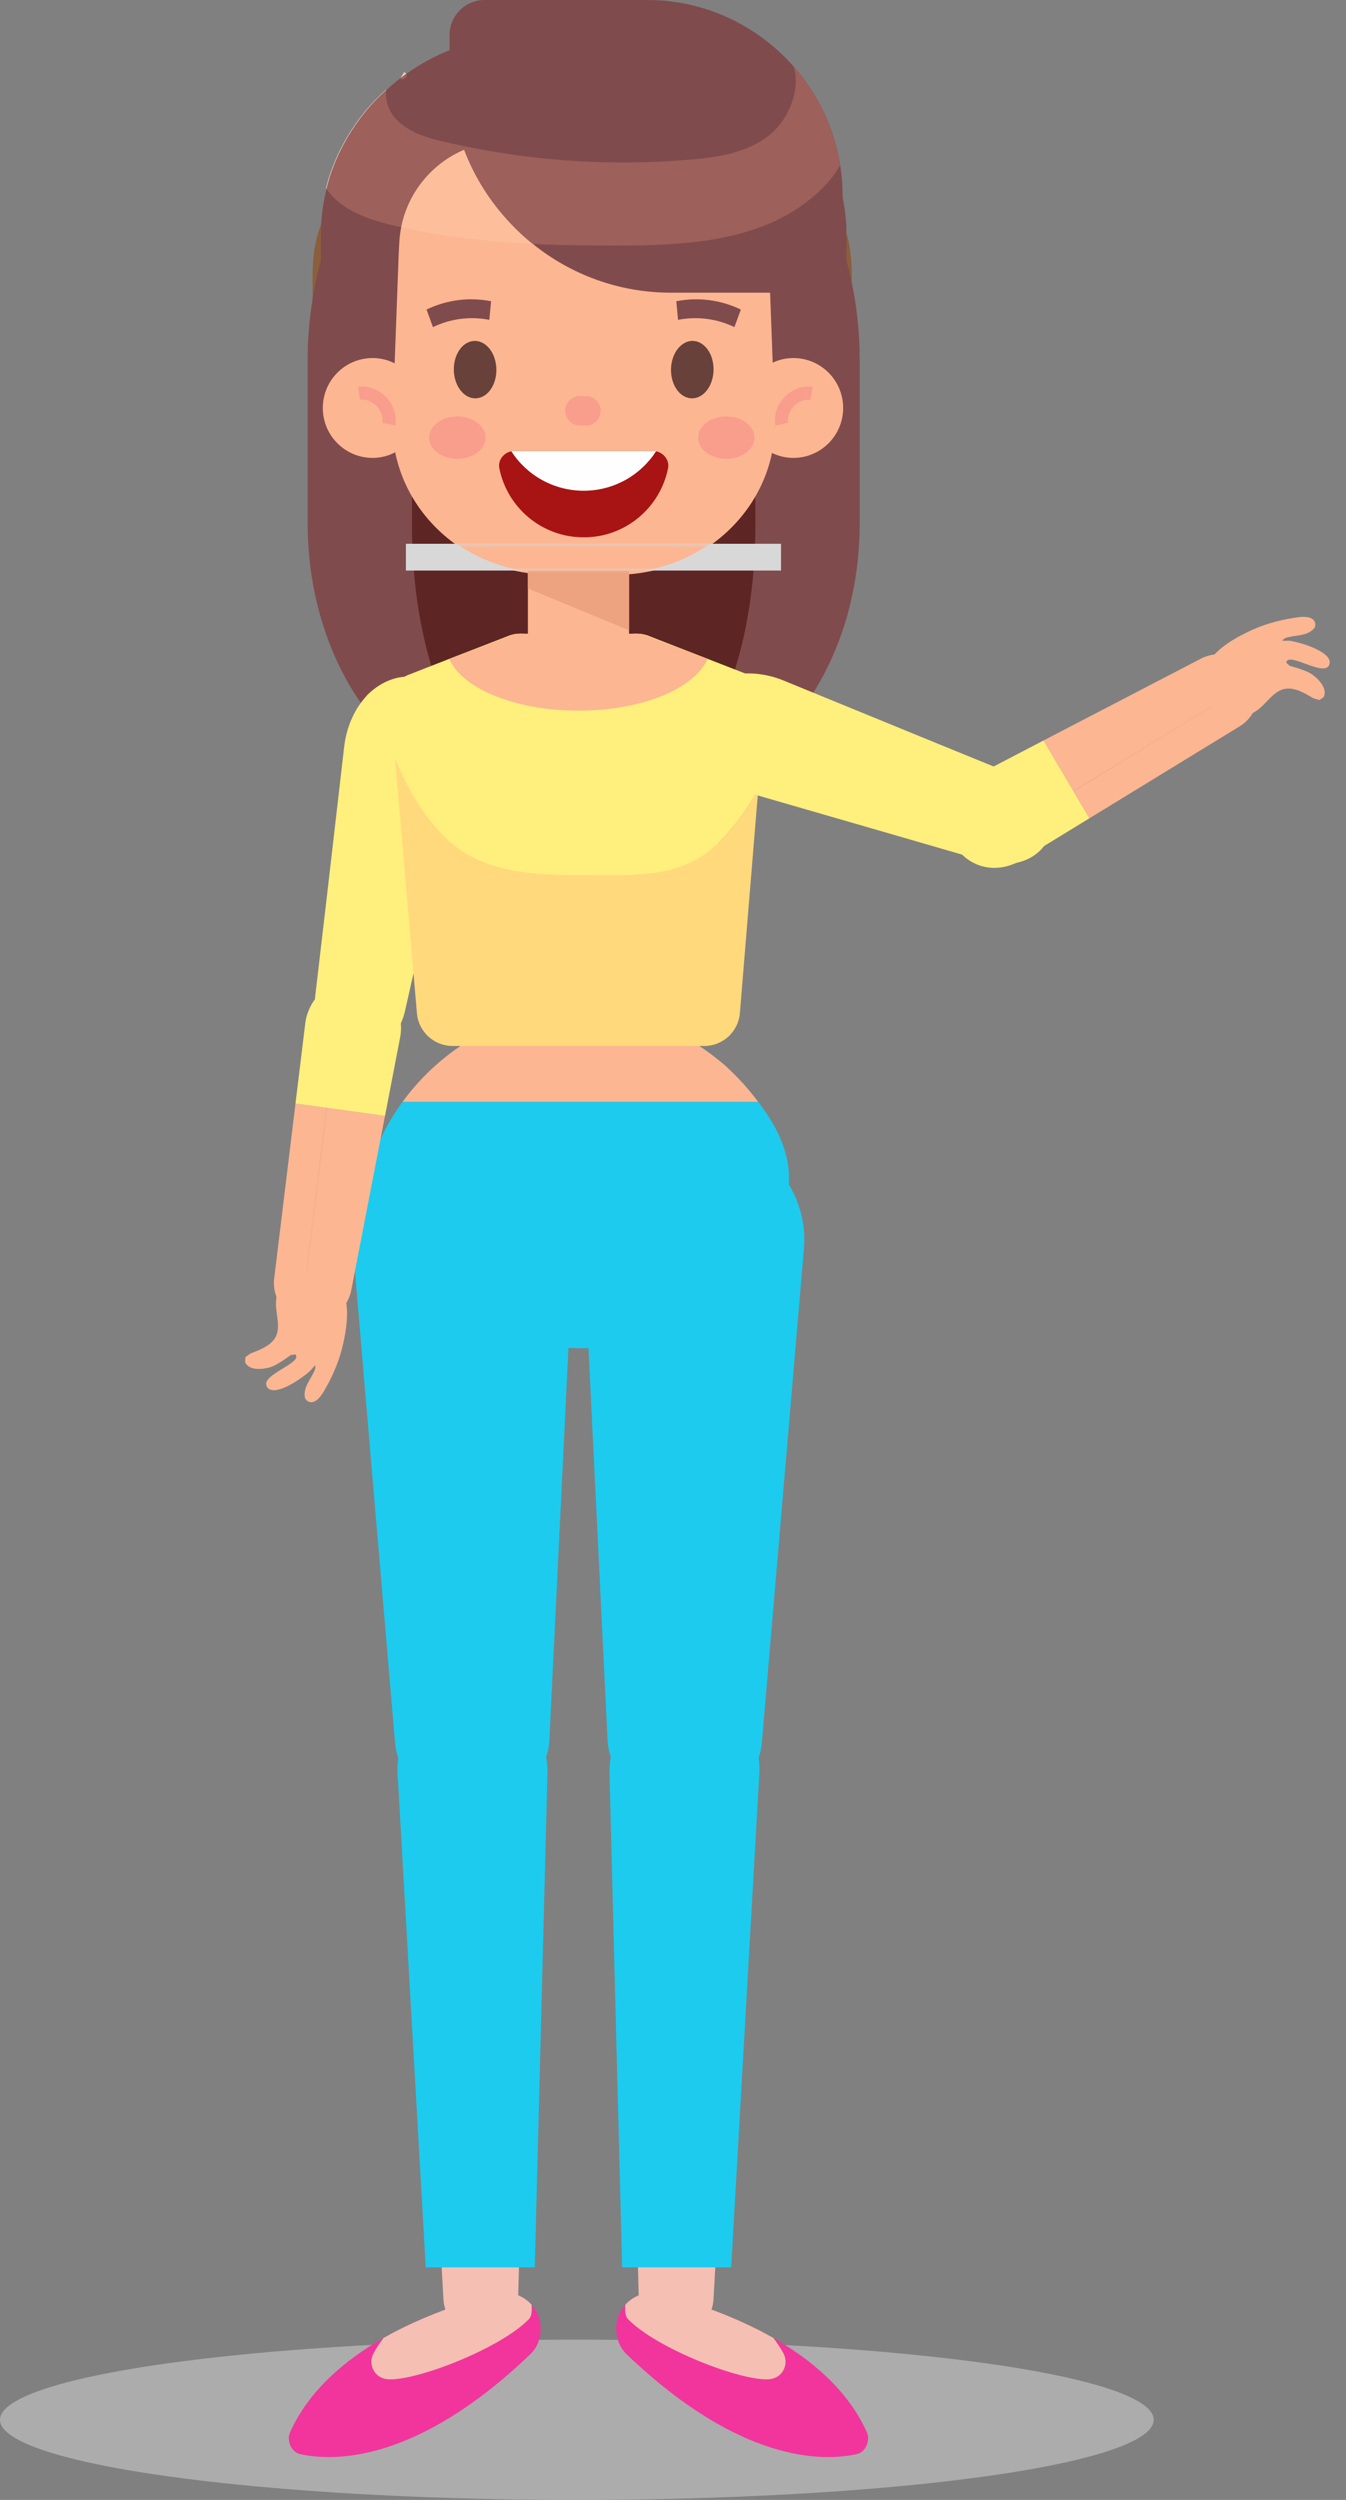<?xml version="1.0" encoding="UTF-8"?>
<svg aria-hidden="true" focusable="false" width="210px" height="390px" viewBox="0 0 210 390" version="1.1" xmlns="http://www.w3.org/2000/svg" xmlns:xlink="http://www.w3.org/1999/xlink">
    <rect x="0" y="0" width="210" height="390" fill="#808080" stroke="none"/>
    <defs>
        <rect id="path-1" x="2.09" y="3.831" width="58.525" height="4.178"></rect>
    </defs>
    <g id="Page-1" stroke="none" stroke-width="1" fill="none" fill-rule="evenodd">
        <g id="T_Wizard_01a" transform="translate(-37, -128)">
            <g id="Group" transform="translate(-30, 128)">
            <ellipse id="Oval" fill-opacity="0.5" fill="#D8D8D8" cx="157" cy="377.5" rx="90" ry="12.5" ></ellipse>
                <g id="illustation_woman_face_02" transform="translate(115, 0)">
                    <path d="M84.895,43.231 L84.895,67.423 C84.895,71.551 84.12,75.47 82.712,79.044 L82.645,79.183 C81.073,83.068 78.76,86.537 75.894,89.338 C74.079,91.119 72.022,92.652 69.805,93.853 L69.788,93.87 C66.063,95.911 61.839,97.058 57.368,97.058 L28.319,97.058 C23.848,97.058 19.624,95.911 15.882,93.87 L15.865,93.853 C13.648,92.652 11.608,91.136 9.793,89.359 C6.91,86.537 4.58,83.051 3.026,79.145 L2.975,79.023 C1.55,75.47 0.775,71.551 0.775,67.423 L0.775,43.231 C0.775,42.689 0.792,42.168 0.809,41.643 C1.454,27.355 10.669,29.505 23.006,25.721 C25.646,24.902 28.449,24.469 31.328,24.469 L54.371,24.469 C57.242,24.469 60.058,24.902 62.681,25.721 C75.018,29.505 84.233,27.355 84.866,41.643 C84.878,42.168 84.895,42.689 84.895,43.231" id="Fill-1393" fill="#8B5E3C"></path>
                    <path d="M86.131,56.28 L86.131,81.585 C86.131,87.347 85.251,92.816 83.654,97.797 L83.583,97.99 C81.802,103.412 79.183,108.251 75.936,112.165 C73.882,114.643 71.557,116.781 69.042,118.457 L69.026,118.482 C64.81,121.325 60.024,122.93 54.962,122.93 L31.186,122.93 C26.123,122.93 21.338,121.325 17.106,118.482 L17.085,118.457 C14.574,116.781 12.266,114.668 10.212,112.186 C6.948,108.251 4.308,103.387 2.548,97.944 L2.493,97.772 C0.88,92.816 4.4408921e-14,87.347 4.4408921e-14,81.585 L4.4408921e-14,56.28 C4.4408921e-14,55.528 0.017,54.797 0.034,54.071 C0.771,34.138 11.201,17.438 25.172,12.163 C28.16,11.021 31.332,10.412 34.592,10.412 L51.572,10.412 C54.816,10.412 58.005,11.021 60.976,12.163 C74.947,17.438 85.377,34.138 86.093,54.071 C86.11,54.797 86.131,55.528 86.131,56.28" id="Fill-1394" fill="#804B4C"></path>
                    <path d="M69.851,56.847 L69.851,81.934 C69.851,87.646 69.306,93.068 68.313,98.011 L68.267,98.204 C67.161,103.576 65.531,108.373 63.511,112.253 C62.233,114.715 60.787,116.836 59.224,118.495 L59.211,118.52 C56.588,121.342 53.613,122.93 50.466,122.93 L35.674,122.93 C32.526,122.93 29.551,121.342 26.915,118.52 L26.907,118.495 C25.344,116.836 23.907,114.736 22.629,112.279 C20.6,108.373 18.958,103.555 17.86,98.154 L17.826,97.986 C16.825,93.068 16.276,87.646 16.276,81.934 L16.276,56.847 C16.276,56.099 16.288,55.377 16.301,54.655 C16.758,34.889 23.245,18.333 31.936,13.1 C33.792,11.97 35.766,11.365 37.794,11.365 L48.358,11.365 C50.374,11.365 52.36,11.97 54.208,13.1 C62.895,18.333 69.386,34.889 69.83,54.655 C69.843,55.377 69.851,56.099 69.851,56.847" id="Fill-1395" fill="#5D2523"></path>
                    <path d="M3.973,63.794 L82.175,63.794 C82.548,62.853 82.888,61.895 83.147,60.913 L83.147,60.875 C83.747,58.67 84.057,56.305 84.057,53.907 L84.057,36.641 C84.057,36.12 84.057,35.616 84.036,35.133 C83.96,33.856 83.822,32.596 83.571,31.357 L83.571,31.282 L83.554,31.164 C83.282,29.732 82.917,28.337 82.431,26.981 C82.066,25.88 81.622,24.776 81.119,23.73 C79.749,20.828 77.934,18.178 75.714,15.855 C74.825,14.885 73.857,13.994 72.835,13.142 C72.294,12.68 71.716,12.235 71.133,11.806 C67.89,9.408 64.165,7.61 60.108,6.506 C57.288,5.729 54.258,5.305 51.166,5.305 L35.003,5.305 C31.894,5.305 28.881,5.729 26.023,6.506 C24.728,6.854 23.492,7.279 22.256,7.783 L22.239,7.783 C19.825,8.749 17.566,9.988 15.48,11.462 L14.667,12.058 C13.875,12.642 13.125,13.28 12.391,13.957 L12.081,14.23 C10.438,15.7 8.972,17.384 7.698,19.181 C5.879,21.739 4.454,24.545 3.486,27.544 C3.352,28.01 3.197,28.472 3.08,28.938 L3.063,28.997 L2.984,29.345 C2.502,31.202 2.213,33.138 2.095,35.133 C2.078,35.616 2.078,36.12 2.078,36.641 L2.078,53.907 C2.078,56.326 2.384,58.687 2.984,60.913 C3.256,61.895 3.595,62.853 3.973,63.794" id="Fill-1399" fill="#804B4C"></path>
                    <path d="M15.027,57.641 C13.686,56.54 12.002,55.856 10.137,55.856 C5.842,55.856 2.363,59.342 2.363,63.647 C2.363,67.948 5.842,71.434 10.137,71.434 C12.002,71.434 13.686,70.749 15.027,69.653 L15.027,57.641" id="Fill-1400" fill="#FCB692"></path>
                    <path d="M70.882,57.641 C72.223,56.54 73.912,55.856 75.776,55.856 C80.067,55.856 83.546,59.342 83.546,63.647 C83.546,67.948 80.067,71.434 75.776,71.434 C73.912,71.434 72.223,70.749 70.882,69.653 L70.882,57.641" id="Fill-1401" fill="#FCB692"></path>
                    <path d="M72.843,64.399 L71.942,40.051 L71.842,37.867 C71.389,29.005 64.089,22.05 55.23,22.05 L30.888,22.05 C22.046,22.05 14.742,29.005 14.294,37.867 L14.189,40.051 L13.288,64.399 C12.236,77.91 23.429,89.683 38.205,89.683 L47.931,89.683 C62.706,89.683 73.882,77.91 72.843,64.399" id="Fill-1402" fill="#FCB692"></path>
                    <path d="M83.453,30.505 L83.453,45.662 L56.668,45.662 C48.534,45.662 41.042,42.815 35.133,38.056 L35.116,38.056 C33.591,36.834 32.179,35.482 30.884,34.007 C28.106,30.891 25.901,27.292 24.397,23.323 L24.204,22.743 L24.183,22.743 C23.471,20.807 22.947,18.795 22.62,16.724 C22.293,14.885 22.138,12.991 22.138,11.054 L22.138,5.46 C22.138,2.461 24.59,-1.77635684e-15 27.582,-1.77635684e-15 L53.018,-1.77635684e-15 C62.074,-1.77635684e-15 70.262,4.049 75.86,10.416 L75.86,10.433 L76.79,11.516 C80.013,15.565 82.255,20.441 83.085,25.784 C83.336,27.313 83.453,28.9 83.453,30.505" id="Fill-1403" fill="#804B4C"></path>
                    <path d="M23.349,71.576 C20.923,71.576 18.958,70.098 18.958,68.271 C18.958,66.448 20.923,64.97 23.349,64.97 C25.776,64.97 27.745,66.448 27.745,68.271 C27.745,70.098 25.776,71.576 23.349,71.576" id="Fill-1404" fill="#F99D8D"></path>
                    <path d="M65.317,71.576 C62.891,71.576 60.921,70.098 60.921,68.271 C60.921,66.448 62.891,64.97 65.317,64.97 C67.743,64.97 69.713,66.448 69.713,68.271 C69.713,70.098 67.743,71.576 65.317,71.576" id="Fill-1405" fill="#F99D8D"></path>
                    <path d="M43.422,66.377 L42.483,66.377 C41.222,66.377 40.191,65.344 40.191,64.079 C40.191,62.815 41.222,61.782 42.483,61.782 L43.422,61.782 C44.683,61.782 45.714,62.815 45.714,64.079 C45.714,65.344 44.683,66.377 43.422,66.377" id="Fill-1406" fill="#F99D8D"></path>
                    <path d="M14.524,12.167 C14.528,12.134 14.537,12.1 14.549,12.058 L15.048,11.227 L15.358,11.462 C15.375,11.479 15.392,11.5 15.404,11.516 L14.667,12.058 C14.621,12.096 14.57,12.13 14.524,12.167" id="Fill-1407" fill="#E5C8BF"></path>
                    <path d="M14.721,12.407 C14.591,12.407 14.503,12.335 14.524,12.167 C14.57,12.13 14.621,12.096 14.667,12.058 L15.404,11.516 C15.677,11.936 15.056,12.407 14.721,12.407" id="Fill-1408" fill="#9D605A"></path>
                    <path d="M2.95,29.48 C2.921,29.434 2.891,29.387 2.862,29.345 L2.942,28.997 L2.958,28.938 C3.076,28.472 3.231,28.01 3.365,27.544 C4.333,24.545 5.762,21.739 7.576,19.181 C8.85,17.384 10.317,15.7 11.96,14.23 L12.27,13.957 C12.261,13.999 12.257,14.036 12.253,14.078 L12.081,14.23 C10.438,15.7 8.972,17.384 7.698,19.181 C5.879,21.739 4.454,24.545 3.486,27.544 C3.352,28.01 3.197,28.472 3.08,28.938 L3.063,28.997 L2.984,29.345 C2.975,29.387 2.963,29.434 2.95,29.48" id="Fill-1409" fill="#E5C8BF"></path>
                    <path d="M14.591,35.448 C14.549,35.44 14.512,35.431 14.47,35.423 C13.661,35.246 12.869,35.053 12.056,34.843 C8.653,33.965 4.874,32.39 2.95,29.48 C2.963,29.434 2.975,29.387 2.984,29.345 L3.063,28.997 L3.08,28.938 C3.197,28.472 3.352,28.01 3.486,27.544 C4.454,24.545 5.879,21.739 7.698,19.181 C8.972,17.384 10.438,15.7 12.081,14.23 L12.253,14.078 C12.194,14.561 12.219,15.065 12.307,15.582 C12.965,19.433 17.038,21.097 20.517,21.932 C21.732,22.222 22.947,22.491 24.183,22.743 L24.204,22.743 L24.397,23.323 C24.401,23.339 24.405,23.352 24.414,23.365 C19.431,25.481 15.677,29.967 14.591,35.448" id="Fill-1410" fill="#9D605A"></path>
                    <path d="M35.133,38.056 L35.116,38.056 C28.206,37.708 21.334,36.981 14.591,35.448 C15.677,29.967 19.431,25.481 24.414,23.365 C25.918,27.317 28.114,30.904 30.884,34.007 C32.179,35.482 33.591,36.834 35.116,38.056 L35.133,38.056" id="Fill-1411" fill="#FDBE9B"></path>
                    <path d="M47.428,38.308 C43.325,38.308 39.24,38.254 35.133,38.056 L35.116,38.056 C33.591,36.834 32.179,35.482 30.884,34.007 C28.114,30.904 25.918,27.317 24.414,23.365 C24.405,23.352 24.401,23.339 24.397,23.323 L24.204,22.743 C24.569,22.84 24.917,22.919 25.306,22.978 L25.323,22.978 C33.197,24.553 41.222,25.347 49.255,25.347 C52.842,25.347 56.429,25.187 60.008,24.872 C61.223,24.776 62.459,24.641 63.674,24.427 C66.729,23.923 69.683,22.995 72.135,21 C73.681,19.723 74.917,17.867 75.592,15.855 C76.191,14.074 76.346,12.176 75.86,10.433 L76.79,11.516 C80.013,15.565 82.255,20.441 83.085,25.784 C82.854,26.191 82.603,26.594 82.314,26.981 C81.907,27.602 81.425,28.182 80.922,28.724 C78.178,31.668 74.934,33.718 71.381,35.15 L71.364,35.15 C64.605,37.859 56.802,38.266 49.481,38.304 C48.798,38.308 48.111,38.308 47.428,38.308" id="Fill-1412" fill="#9D605A"></path>
                    <path d="M72.99,66.36 C72.684,64.831 73.216,63.181 74.414,61.942 C75.424,60.892 76.753,60.312 78.06,60.312 C78.303,60.312 78.542,60.329 78.777,60.371 L78.446,62.378 C78.32,62.357 78.194,62.349 78.064,62.349 C77.302,62.349 76.501,62.706 75.877,63.357 C75.144,64.117 74.808,65.087 74.984,65.961 L72.99,66.36" id="Fill-1413" fill="#F99D8D"></path>
                    <path d="M13.221,66.276 L11.65,65.961 C11.826,65.087 11.49,64.117 10.761,63.357 C10.133,62.706 9.332,62.349 8.57,62.349 C8.444,62.349 8.314,62.357 8.192,62.378 L7.857,60.371 C8.092,60.329 8.335,60.312 8.574,60.312 C9.885,60.312 11.21,60.892 12.219,61.942 C12.697,62.433 13.066,62.987 13.322,63.575 L13.288,64.399 C13.242,65.029 13.217,65.654 13.221,66.276" id="Fill-1414" fill="#F99D8D"></path>
                    <path d="M13.644,66.36 L13.221,66.276 C13.217,65.654 13.242,65.029 13.288,64.399 L13.322,63.575 C13.707,64.47 13.829,65.44 13.644,66.36" id="Fill-1415" fill="#F99D8D"></path>
                    <path d="M22.805,57.729 C22.813,58.279 22.901,58.813 23.048,59.3 C23.55,60.988 24.782,62.168 26.207,62.143 C28.043,62.11 29.488,60.077 29.442,57.603 C29.426,56.763 29.237,55.982 28.931,55.314 C28.328,54.02 27.246,53.164 26.04,53.185 C24.204,53.222 22.758,55.251 22.805,57.729" id="Fill-1433" fill="#67413A"></path>
                    <path d="M28.344,49.896 C25.34,49.316 22.306,49.707 19.549,51.03 C19.213,50.119 18.882,49.203 18.547,48.292 C21.702,46.775 25.181,46.326 28.617,46.994 C28.525,47.96 28.437,48.93 28.344,49.896" id="Fill-1434" fill="#804B4C"></path>
                    <path d="M63.326,57.729 C63.318,58.279 63.23,58.813 63.083,59.3 C62.581,60.988 61.349,62.168 59.924,62.143 C58.088,62.11 56.643,60.077 56.689,57.603 C56.706,56.763 56.894,55.982 57.2,55.314 C57.803,54.02 58.885,53.164 60.091,53.185 C61.927,53.222 63.373,55.251 63.326,57.729" id="Fill-1435" fill="#67413A"></path>
                    <path d="M57.787,49.896 C60.791,49.316 63.825,49.707 66.582,51.03 C66.918,50.119 67.249,49.203 67.584,48.292 C64.429,46.775 60.95,46.326 57.514,46.994 C57.606,47.96 57.694,48.93 57.787,49.896" id="Fill-1436" fill="#804B4C"></path>
                    <path d="M56.219,73.088 C54.979,79.216 49.565,83.832 43.074,83.832 C36.566,83.832 31.152,79.216 29.912,73.088 C29.639,71.82 30.553,70.657 31.776,70.405 L32.233,70.363 L53.898,70.363 L54.355,70.405 C55.578,70.657 56.492,71.82 56.219,73.088" id="Fill-1437" fill="#A81313"></path>
                    <path d="M54.355,70.405 C51.97,74.105 47.805,76.558 43.074,76.558 C38.326,76.558 34.161,74.105 31.776,70.405 L32.233,70.363 L53.898,70.363 L54.355,70.405" id="Fill-1438" fill="#FFFEFE"></path>
                </g>
                <g id="illustation_woman_body_02" transform="translate(30, 81)">
                    <path d="M160.061,101.782 C159.81,98.385 158.309,94.792 155.287,90.89 L99.814,90.89 C97.686,93.773 96.03,96.936 94.939,100.353 C91.666,110.631 104.044,120.483 112.208,125.071 C118.023,128.376 124.854,130.018 131.459,129.057 C138.214,128.096 144.401,124.478 149.622,119.982 C156.39,114.149 160.545,108.338 160.061,101.782" id="Fill-2404-Copy" fill="#1DCBEE"></path>
                    <path d="M153.903,89.139 C152.737,87.752 151.478,86.453 150.116,85.208 C148.732,84.021 147.269,82.918 145.735,81.928 C143.782,80.658 141.705,79.613 139.527,78.736 C138.089,78.172 136.63,77.691 135.121,77.324 C134.381,77.123 133.612,76.981 132.842,76.843 C131.338,76.559 129.778,76.417 128.244,76.363 C127.35,76.334 126.459,76.334 125.594,76.388 C115.423,76.981 105.825,82.609 99.814,90.89 L155.287,90.89 C154.844,90.297 154.371,89.703 153.903,89.139" id="Fill-2405-Copy" fill="#FCB692"></path>
                    <path d="M134.845,286.357 C152.494,303.216 165.332,303.007 170.595,301.875 C171.54,301.674 172.146,300.926 172.355,300.062 C172.476,299.543 172.493,298.996 172.259,298.47 C169.337,291.935 163.656,287.155 157.649,283.725 C151.395,280.178 144.798,278.076 140.572,276.965 L140.426,276.894 L140.137,276.844 C138.085,276.313 135.932,277.015 134.556,278.557 L133.954,279.355 C133.21,280.575 132.997,281.97 133.227,283.278 L133.495,284.306 C133.758,285.079 134.218,285.777 134.845,286.357" id="Fill-2406-Copy" fill="#F1359D"></path>
                    <path d="M159.195,286.057 C160.173,287.807 159.091,289.967 157.097,290.168 C152.904,290.59 139.447,285.442 134.941,280.755 C134.456,280.145 134.531,279.309 134.556,278.557 C135.932,277.015 138.085,276.313 140.137,276.844 L140.426,276.894 L140.572,276.965 C144.798,278.076 151.395,280.178 157.649,283.725 C158.221,284.469 158.74,285.242 159.195,286.057" id="Fill-2407-Copy" fill="#F5BFB3"></path>
                    <path d="M153.008,195.534 L148.736,270.255 L148.318,277.705 C148.243,279.188 147.599,280.542 146.587,281.532 C145.576,282.518 144.217,283.136 142.712,283.207 C139.477,283.307 136.764,280.767 136.663,277.508 L136.467,270.255 L134.565,195.609 C134.439,190.625 138.118,186.134 143.084,185.762 C148.736,185.344 153.351,189.982 153.008,195.534" id="Fill-2408-Copy" fill="#F5BFB3"></path>
                    <path d="M155.471,195.676 L151.077,272.716 L134.063,272.716 L132.09,195.676 C131.94,189.309 136.78,183.756 142.905,183.313 C146.286,183.067 149.618,184.274 152.013,186.643 C154.409,189.012 155.667,192.321 155.471,195.676" id="Fill-2409-Copy" fill="#1DCBEE"></path>
                    <path d="M157.958,101.005 C154.71,97.546 150.074,95.553 145.25,95.553 L145.124,95.553 C140.355,95.586 135.923,97.487 132.667,100.871 C129.444,104.226 127.805,108.597 128.027,113.163 L131.793,190.521 C132.061,196.077 137.478,200.519 143.866,200.519 C150.132,200.519 155.404,196.328 155.864,190.888 L162.431,113.757 C162.824,109.115 161.206,104.46 157.958,101.005" id="Fill-2410-Copy" fill="#1DCBEE"></path>
                    <path d="M119.654,286.357 C102.008,303.216 89.166,303.007 83.903,301.875 C82.963,301.674 82.357,300.926 82.148,300.062 C82.022,299.543 82.005,298.996 82.244,298.47 C85.166,291.935 90.847,287.155 96.85,283.725 C103.108,280.178 109.704,278.076 113.931,276.965 L114.073,276.894 L114.365,276.844 C116.418,276.313 118.567,277.015 119.946,278.557 L120.548,279.355 C121.292,280.575 121.505,281.97 121.275,283.278 L121.008,284.306 C120.74,285.079 120.285,285.777 119.654,286.357" id="Fill-2411-Copy" fill="#F1359D"></path>
                    <path d="M95.307,286.057 C94.329,287.807 95.412,289.967 97.406,290.168 C101.599,290.59 115.055,285.442 119.557,280.755 C120.042,280.145 119.967,279.309 119.946,278.557 C118.567,277.015 116.418,276.313 114.365,276.844 L114.073,276.894 L113.931,276.965 C109.704,278.076 103.108,280.178 96.85,283.725 C96.281,284.469 95.763,285.242 95.307,286.057" id="Fill-2412-Copy" fill="#F5BFB3"></path>
                    <path d="M101.494,195.534 L105.766,270.255 L106.185,277.705 C106.26,279.188 106.899,280.542 107.911,281.532 C108.927,282.518 110.281,283.136 111.79,283.207 C115.022,283.307 117.739,280.767 117.839,277.508 L118.036,270.255 L119.938,195.609 C120.059,190.625 116.38,186.134 111.418,185.762 C105.766,185.344 101.147,189.982 101.494,195.534" id="Fill-2413-Copy" fill="#F5BFB3"></path>
                    <path d="M99.032,195.676 L103.425,272.716 L120.435,272.716 L122.413,195.676 C122.559,189.309 117.722,183.756 111.598,183.313 C108.216,183.067 104.884,184.274 102.489,186.643 C100.094,189.012 98.835,192.321 99.032,195.676" id="Fill-2414-Copy" fill="#1DCBEE"></path>
                    <path d="M96.54,101.005 C99.793,97.546 104.429,95.553 109.249,95.553 L109.374,95.553 C114.148,95.586 118.579,97.483 121.836,100.871 C125.059,104.226 126.693,108.597 126.476,113.159 L122.709,190.521 C122.438,196.077 117.024,200.519 110.637,200.519 C104.366,200.519 99.099,196.328 98.635,190.888 L92.072,113.757 C91.675,109.115 93.292,104.46 96.54,101.005" id="Fill-2415-Copy" fill="#1DCBEE"></path>
                    <path d="M169.859,78.515 C169.78,77.859 169.588,77.244 169.353,76.651 C169.588,77.244 169.78,77.859 169.859,78.515" id="Fill-2423-Copy" fill="#F5BFB3"></path>
                    <path d="M108.964,37.799 L108.814,38.526 L103.421,62.366 L100.219,76.588 C99.191,81.168 95.579,84.134 91.829,83.495 C88.059,82.851 85.638,78.836 86.203,74.203 L87.85,60.139 L90.705,35.443 C91.043,32.572 92.18,29.886 93.894,27.901 L94.329,27.4 C95.449,26.288 96.77,25.436 98.175,24.977 C99.32,24.571 100.616,24.463 101.858,24.676 C104.512,25.127 106.774,26.99 108.049,29.786 C109.123,32.146 109.441,35.004 108.964,37.799" id="Fill-2426-Copy" fill="#FFEF7D"></path>
                    <path d="M87.983,91.83 L84.681,118.937 L84.781,119.56 L84.668,118.937 L87.967,91.83 L83.101,91.162 L79.794,118.319 C79.347,121.624 81.579,124.599 84.869,125.117 C88.138,125.631 91.177,123.487 91.813,120.237 L97.067,93.088 L92.176,92.415 L87.983,91.83" id="Fill-2427-Copy" fill="#FCB692"></path>
                    <path d="M84.643,78.515 C84.723,77.859 84.911,77.244 85.149,76.651 C84.911,77.244 84.723,77.859 84.643,78.515" id="Fill-2430-Copy" fill="#F5BFB3"></path>
                    <path d="M87.967,91.83 L87.983,91.83 L92.176,92.415 L97.067,93.088 L99.425,80.842 C99.814,78.832 99.387,76.789 98.225,75.134 C96.194,72.239 92.164,71.249 88.999,72.628 C88.506,72.841 88.034,73.104 87.595,73.434 C86.474,74.278 85.655,75.389 85.149,76.651 C84.911,77.244 84.723,77.859 84.643,78.515 L83.101,91.162 L87.967,91.83" id="Fill-2431-Copy" fill="#FFEF7D"></path>
                    <path d="M87.887,117.137 C86.524,116.752 84.953,117.032 83.239,117.889 C81.738,118.641 80.764,119.577 80.338,120.676 C79.899,121.808 80.062,123.011 80.216,124.173 C80.371,125.297 80.513,126.358 80.129,127.302 C79.527,128.768 77.867,129.483 76.078,130.147 L75.284,130.72 L75.246,131.53 C75.442,131.994 75.961,132.32 76.395,132.437 C77.257,132.671 78.264,132.562 79.238,132.274 L79.631,132.115 C80.605,131.66 81.483,131.02 82.361,130.398 L83.08,130.289 C84.326,131.622 77.654,133.44 78.615,135.286 C79.539,137.054 83.607,134.451 85.354,132.892 L86.194,131.948 L86.186,132.512 C85.693,134.02 84.209,135.32 84.585,137.087 L84.606,137.175 L84.656,137.246 C85.003,137.714 85.396,137.776 85.667,137.747 L85.78,137.726 C86.733,137.517 87.356,136.348 87.795,135.583 C89.058,133.373 90.036,130.991 90.571,128.497 C91.027,126.374 91.386,124.047 90.943,121.854 C90.617,120.258 89.655,117.634 87.887,117.137" id="Fill-2432-Copy" fill="#FCB692"></path>
                    <path d="M152.561,29.343 L149.325,48.938 L145.434,74.65 L144.355,81.168 C143.853,84.706 141.291,87.288 138.323,87.247 L127.266,87.067 L116.188,87.247 C113.224,87.288 110.662,84.706 110.16,81.168 L109.081,74.65 L104.784,46.619 L101.933,29.343 C101.624,27.066 102.702,24.805 104.517,24.024 L107.48,22.725 L118.04,18.129 C118.441,17.966 118.868,17.87 119.29,17.87 L119.445,17.849 L127.266,17.987 L135.071,17.849 L135.221,17.87 C135.647,17.87 136.091,17.966 136.496,18.129 L144.606,21.668 L147.014,22.725 L149.999,24.024 C151.809,24.805 152.887,27.066 152.561,29.343" id="Fill-2433-Copy" fill="#FCB692"></path>
                    <path d="M128.127,55.539 C118.976,55.539 110.712,55.163 104.776,47.847 C102.255,44.777 100.19,41.183 98.631,37.252 L102.046,77.069 C102.297,79.96 104.713,82.179 107.614,82.179 L146.867,82.179 C149.777,82.179 152.197,79.948 152.436,77.048 L155.299,42.169 C153.627,45.198 151.612,47.943 149.317,50.262 C143.615,56.162 136.22,55.539 128.127,55.539" id="Fill-2434-Copy" fill="#FFD97C"></path>
                    <path d="M156.428,26.832 C155.905,25.687 155.002,24.747 153.828,24.287 L147.528,21.83 L138.047,18.141 C137.508,17.953 136.952,17.849 136.371,17.849 L135.217,17.87 L135.204,17.865 L135.062,17.849 L129.925,17.945 L127.262,17.995 L124.586,17.945 L119.44,17.849 L119.294,17.865 L119.286,17.87 L118.128,17.849 C117.572,17.849 116.991,17.953 116.472,18.141 L106.975,21.83 L100.696,24.287 C99.613,24.705 98.769,25.52 98.246,26.539 C97.899,27.158 97.707,27.859 97.644,28.591 C97.611,29 97.606,29.418 97.669,29.836 L98.401,36.713 L98.631,37.252 C100.19,41.183 102.255,44.777 104.776,47.847 C110.712,55.163 118.976,55.539 128.127,55.539 C136.22,55.539 143.615,56.162 149.317,50.262 C151.612,47.943 153.627,45.198 155.299,42.169 L155.558,41.718 L156.833,29.836 C156.892,29.414 156.892,28.996 156.858,28.586 C156.808,27.976 156.67,27.379 156.428,26.832" id="Fill-2435-Copy" fill="#FFEF7D"></path>
                    <path d="M147.407,21.797 L147.001,22.545 C144.476,26.782 136.601,29.865 127.258,29.865 C117.91,29.865 110.014,26.782 107.472,22.545 L107.083,21.797 L117.275,17.924 L118.124,17.849 L119.281,17.865 L119.298,17.865 L124.519,17.945 L124.578,17.945 L127.258,17.982 L129.933,17.945 L130.029,17.945 L135.213,17.865 L136.366,17.849 L137.215,17.924 L147.407,21.797" id="Fill-2436-Copy" fill="#FCB692"></path>
                    <polygon id="Fill-2437-Copy" fill="#FCB692" points="119.361 22.566 135.142 22.566 135.142 6.727 119.361 6.727"></polygon>
                    <path d="M135.142,17.314 C130.527,15.421 124.703,13.015 119.361,10.796 L119.361,8.009 L135.142,8.009 L135.142,17.314 Z" id="Fill-2438-Copy" fill="#EDA280"></path>
                    <path d="" id="Fill-2421-Copy" fill="#FCB692"></path>
                    <path d="" id="Fill-2422-Copy" fill="#F5BFB3"></path>
                    <path d="" id="Fill-2428-Copy" fill="#FCB692"></path>
                    <path d="" id="Fill-2429-Copy" fill="#F5BFB3"></path>
                    <g id="Fill-1556-Copy" stroke-width="1" transform="translate(98.238, -0)">
                        <mask id="mask-2" fill="white">
                            <use xlink:href="#path-1"></use>
                        </mask>
                        <use id="Mask" fill="#D8D8D8" opacity="0" xlink:href="#path-1"></use>
                        <path d="M59.479,-16.712 L0.068,-16.712 C-0.981,-3.271 10.185,8.44 24.925,8.44 L34.627,8.44 C49.367,8.44 60.516,-3.271 59.479,-16.712 Z" fill="#FCB692" mask="url(#mask-2)"></path>
                    </g>
                    <g id="Group" stroke-width="1" transform="translate(188.438, 30.903) rotate(-70) translate(-188.438, -30.903) translate(165.447, -10.878)">
                        <path d="M18.414,11.62 L18.401,12.359 L17.431,36.78 L16.867,51.349 C16.687,56.041 13.673,59.609 9.873,59.664 C6.044,59.718 2.934,56.208 2.65,51.546 L1.709,37.42 L0.033,12.614 C-0.155,9.731 0.472,6.882 1.797,4.618 L2.135,4.045 C3.034,2.75 4.18,1.672 5.476,0.966 C6.529,0.356 7.783,0.017 9.046,0.001 C11.733,-0.037 14.296,1.384 16.06,3.903 C17.548,6.03 18.376,8.783 18.414,11.62" id="Fill-1264" fill="#FFEF7D"></path>
                        <path d="M17.657,60.779 L39.018,77.792 L39.604,78.031 L39.018,77.805 L17.644,60.792 L14.526,64.586 L35.933,81.632 C38.517,83.742 42.216,83.399 44.386,80.872 C46.539,78.356 46.301,74.646 43.868,72.403 L23.484,53.706 L20.349,57.516 L17.657,60.779" id="Fill-1265" fill="#FCB692"></path>
                        <path d="" id="Fill-1266" fill="#FCB692"></path>
                        <path d="" id="Fill-1267" fill="#F5BFB3"></path>
                        <path d="M4.556,56.643 C4.037,56.234 3.615,55.749 3.235,55.239 C3.615,55.749 4.037,56.234 4.556,56.643" id="Fill-1268" fill="#F5BFB3"></path>
                        <path d="M17.644,60.792 L17.657,60.779 L20.349,57.516 L23.484,53.706 L14.283,45.283 C12.774,43.896 10.814,43.19 8.791,43.311 C5.262,43.524 2.307,46.436 1.822,49.854 C1.747,50.384 1.722,50.923 1.772,51.471 C1.906,52.866 2.424,54.144 3.235,55.239 C3.615,55.749 4.037,56.234 4.556,56.643 L14.526,64.586 L17.644,60.792" id="Fill-1269" fill="#FFEF7D"></path>
                    </g>
                    <path d="M227.806,14.088 C226.765,15.045 226.181,16.529 226.014,18.439 C225.868,20.111 226.152,21.432 226.867,22.368 C227.602,23.338 228.71,23.832 229.78,24.304 C230.82,24.768 231.798,25.199 232.4,26.027 C233.336,27.306 233.077,29.091 232.706,30.964 L232.777,31.946 L233.445,32.402 C233.943,32.477 234.494,32.201 234.82,31.896 C235.468,31.286 235.906,30.371 236.169,29.388 L236.24,28.97 C236.361,27.9 236.277,26.822 236.206,25.747 L236.49,25.079 C238.278,24.72 236.332,31.349 238.413,31.5 C240.402,31.642 240.309,26.814 239.9,24.507 C239.828,24.093 239.507,23.696 239.536,23.294 L240.012,23.6 C241.036,24.808 241.367,26.752 243.071,27.362 L243.155,27.391 L243.243,27.383 C243.824,27.333 244.083,27.032 244.199,26.786 L244.241,26.677 C244.559,25.757 243.89,24.612 243.468,23.838 C242.247,21.602 240.73,19.524 238.887,17.76 C237.316,16.255 235.523,14.733 233.421,13.959 C231.892,13.399 229.155,12.842 227.806,14.088" id="Fill-1270" fill="#FCB692" transform="translate(235.15, 22.876) rotate(-70) translate(-235.15, -22.876) "></path>
                </g>
            </g>
        </g>
    </g>
</svg>